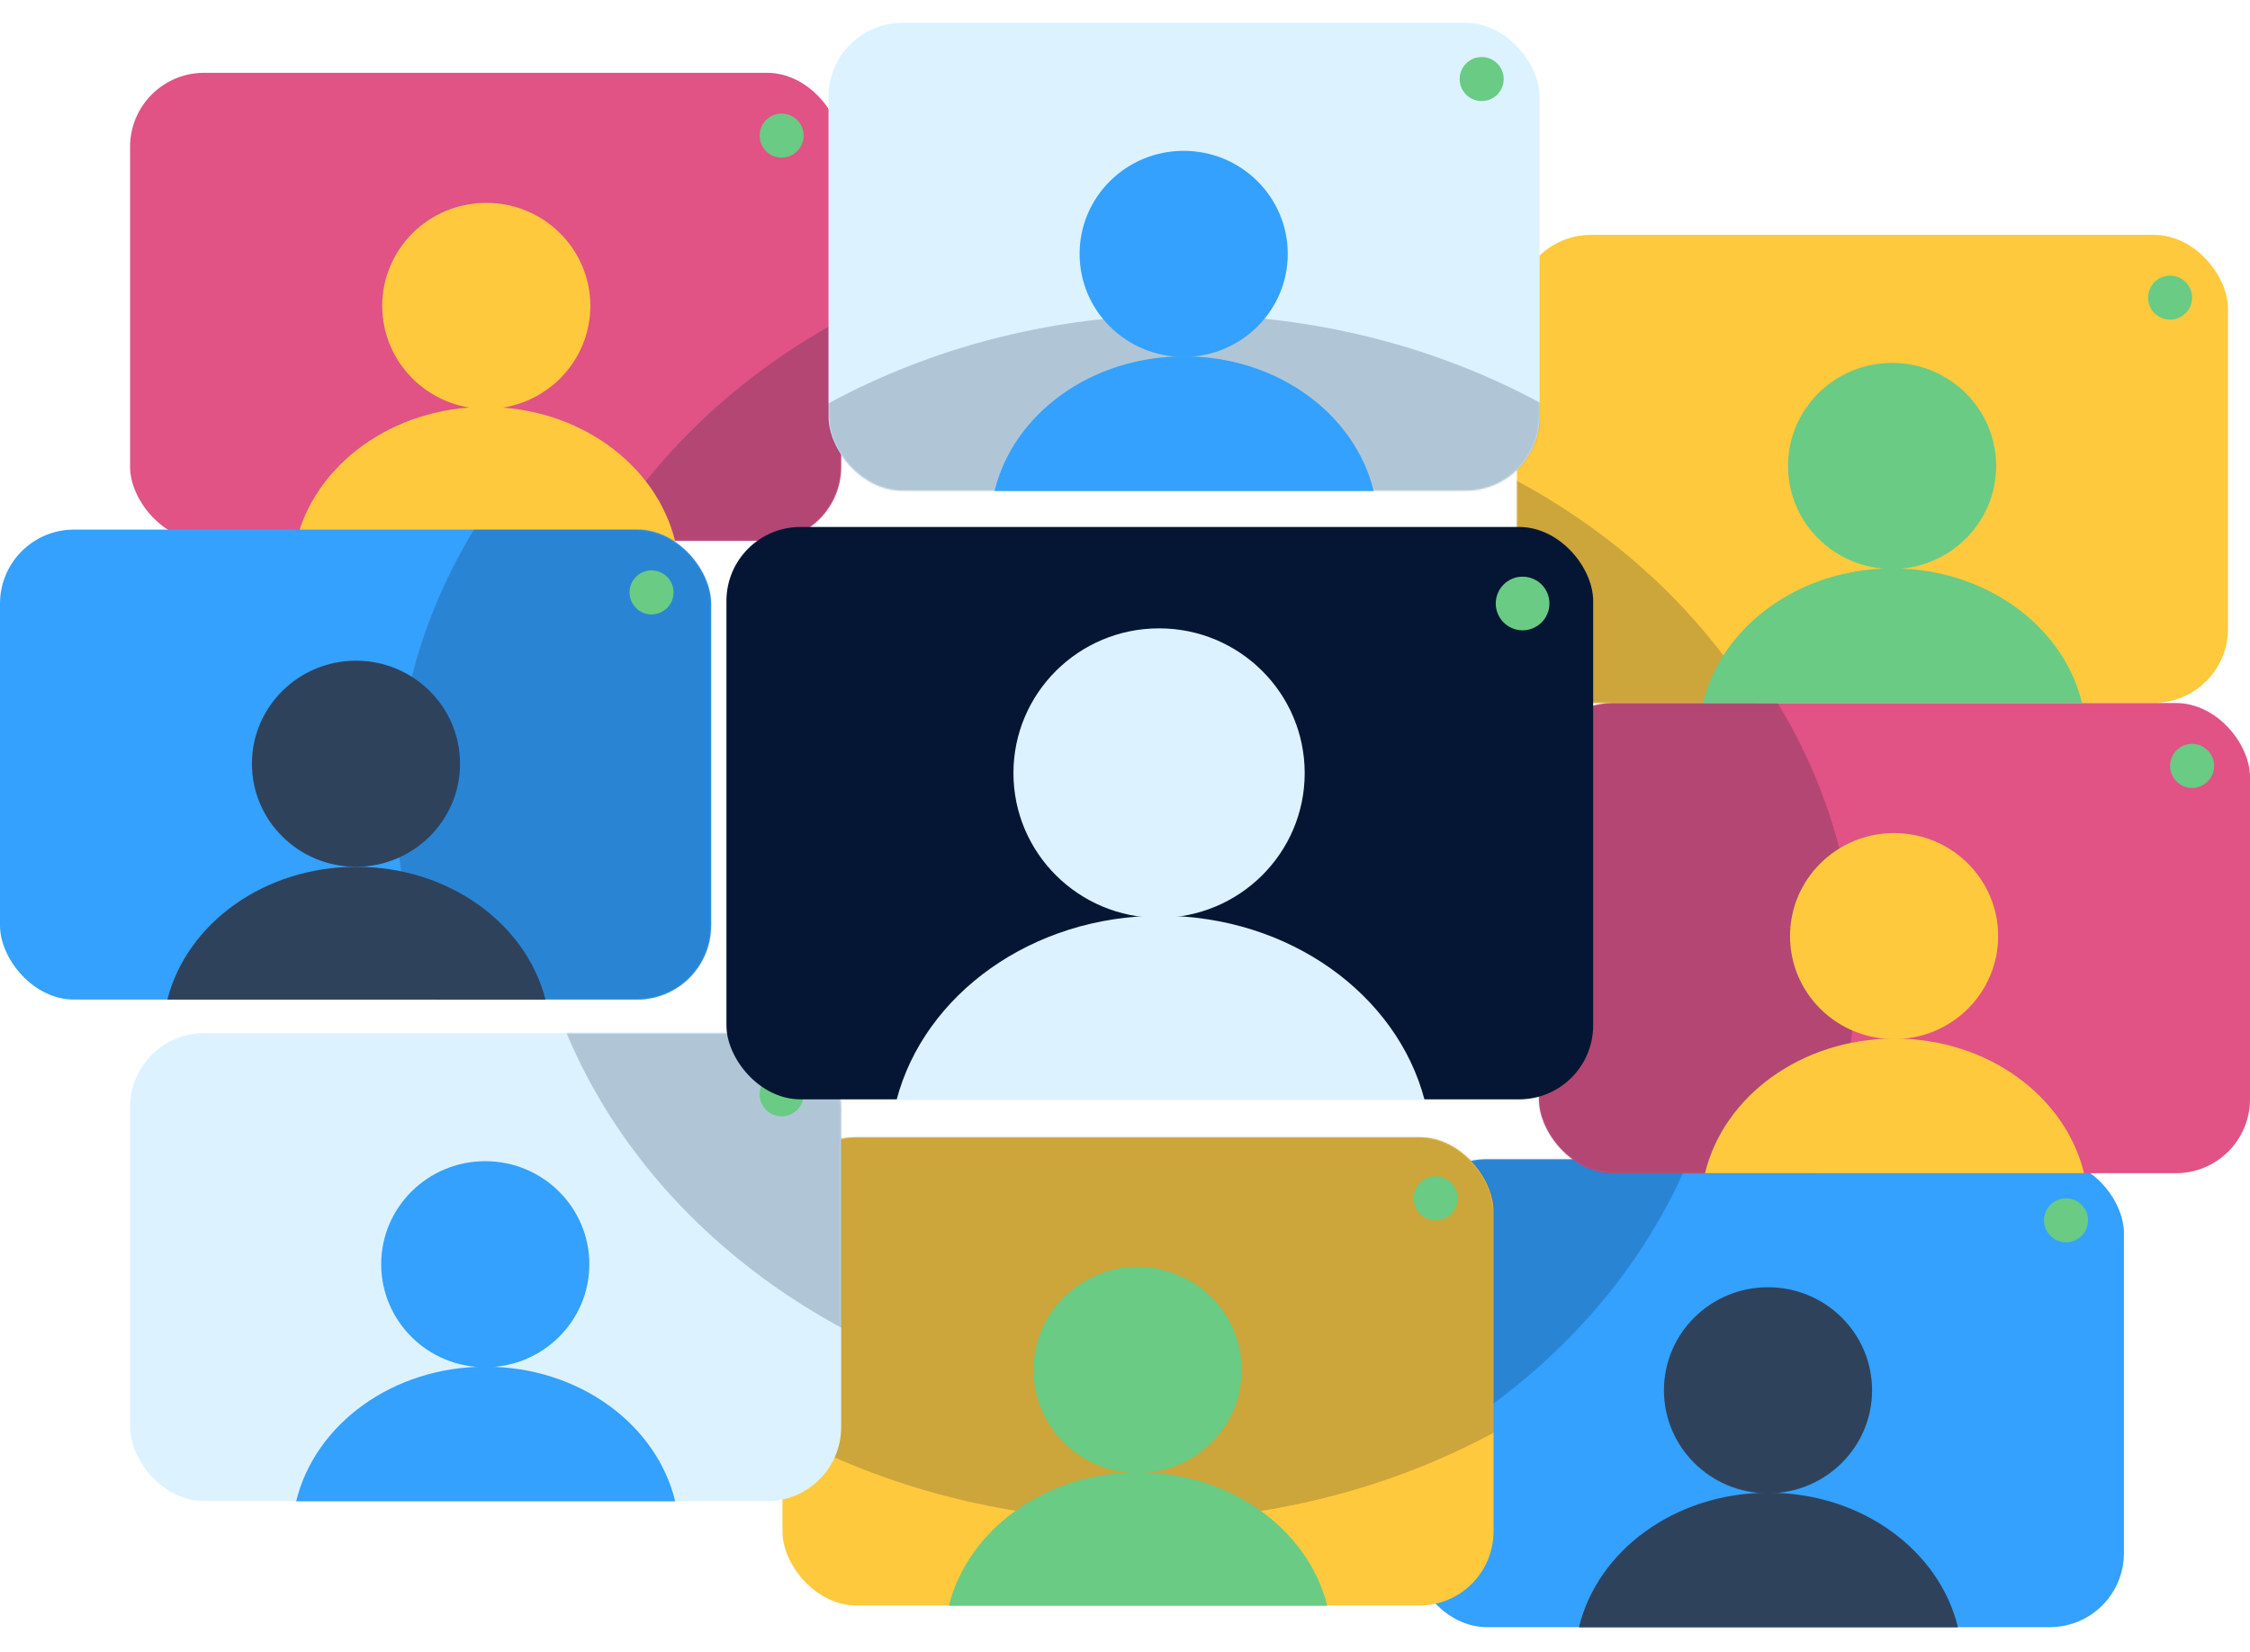 <svg fill="none" height="970" viewBox="0 0 1321 970" width="1321" xmlns="http://www.w3.org/2000/svg" xmlns:xlink="http://www.w3.org/1999/xlink"><mask id="a" height="276" maskUnits="userSpaceOnUse" width="419" x="890" y="137"><rect fill="#ffc93d" height="274.814" rx="43.472" width="417.488" x="890.588" y="137.926"/></mask><mask id="b" height="276" maskUnits="userSpaceOnUse" width="418" x="76" y="42"><rect fill="#e15285" height="274.814" rx="43.472" width="417.488" x="76.37" y="42.758"/></mask><mask id="c" height="276" maskUnits="userSpaceOnUse" width="418" x="829" y="680"><rect fill="#33a1fd" height="274.814" rx="43.472" width="417.488" x="829.492" y="680.738"/></mask><mask id="d" height="276" maskUnits="userSpaceOnUse" width="418" x="486" y="13"><rect fill="#dcf2ff" height="274.814" rx="43.472" width="417.488" x="486.416" y="13.384"/></mask><mask id="e" height="277" maskUnits="userSpaceOnUse" width="418" x="903" y="412"><rect fill="#e15285" height="276.106" rx="43.472" width="417.488" x="903.512" y="412.857"/></mask><mask id="f" height="276" maskUnits="userSpaceOnUse" width="418" x="0" y="311"><rect fill="#33a1fd" height="276" rx="43.472" width="417.488" y="311"/></mask><mask id="g" height="276" maskUnits="userSpaceOnUse" width="418" x="459" y="667"><rect fill="#ffc93d" height="275" rx="43.472" width="417.488" x="459.393" y="667.814"/></mask><mask id="h" height="276" maskUnits="userSpaceOnUse" width="418" x="76" y="606"><rect fill="#dcf2ff" height="274.814" rx="43.472" width="417.488" x="76.37" y="606.718"/></mask><path d="m0 0h1321v970h-1321z" fill="#fff"/><rect fill="#ffc93d" height="274.814" rx="43.472" width="417.488" x="890.588" y="137.926"/><g mask="url(#a)"><ellipse cx="682.323" cy="572.171" fill="#041633" fill-opacity=".2" rx="394.028" ry="341.363"/></g><circle cx="1274.08" cy="174.791" fill="#69cb84" r="12.927"/><rect fill="#e15285" height="274.814" rx="43.472" width="417.488" x="76.37" y="42.758"/><g mask="url(#b)"><ellipse cx="703.08" cy="477.002" fill="#041633" fill-opacity=".2" rx="394.028" ry="341.363"/></g><circle cx="458.907" cy="79.623" fill="#69cb84" r="12.927"/><rect fill="#33a1fd" height="274.814" rx="43.472" width="417.488" x="829.492" y="680.738"/><g mask="url(#c)"><ellipse cx="621.227" cy="564.397" fill="#041633" fill-opacity=".2" rx="394.028" ry="341.363"/></g><circle cx="1212.99" cy="716.646" fill="#69cb84" r="12.927"/><ellipse cx="285.505" cy="179.635" fill="#ffc93d" rx="61.096" ry="60.508"/><rect fill="#dcf2ff" height="274.814" rx="43.472" width="417.488" x="486.416" y="13.384"/><g mask="url(#d)"><ellipse cx="695.639" cy="526.148" fill="#041633" fill-opacity=".2" rx="394.028" ry="341.363"/></g><circle cx="869.911" cy="46.42" fill="#69cb84" r="12.927"/><path clip-rule="evenodd" d="m396.422 318.031h-222.534c10.902-45.169 56.577-79.062 111.267-79.062s100.365 33.893 111.267 79.062z" fill="#ffc93d" fill-rule="evenodd"/><rect fill="#e15285" height="276.106" rx="43.472" width="417.488" x="903.512" y="412.857"/><g mask="url(#e)"><ellipse cx="695.247" cy="572.48" fill="#041633" fill-opacity=".2" rx="394.028" ry="341.777"/></g><ellipse cx="1287.01" cy="449.767" fill="#69cb84" rx="12.927" ry="12.943"/><rect fill="#33a1fd" height="276" rx="43.472" width="417.488" y="311"/><g mask="url(#f)"><ellipse cx="626.71" cy="470.563" fill="#041633" fill-opacity=".2" rx="394.028" ry="341.646"/></g><ellipse cx="382.537" cy="347.896" fill="#69cb84" rx="12.927" ry="12.938"/><rect fill="#ffc93d" height="275" rx="43.472" width="417.488" x="459.393" y="667.814"/><g mask="url(#g)"><ellipse cx="668.616" cy="551.394" fill="#041633" fill-opacity=".2" rx="394.028" ry="341.594"/></g><ellipse cx="842.888" cy="703.746" fill="#69cb84" rx="12.927" ry="12.935"/><rect fill="#dcf2ff" height="274.814" rx="43.472" width="417.488" x="76.37" y="606.718"/><g mask="url(#h)"><ellipse cx="703.08" cy="490.377" fill="#041633" fill-opacity=".2" rx="394.028" ry="341.363"/></g><circle cx="458.907" cy="642.626" fill="#69cb84" r="12.927"/><rect fill="#041633" height="336.134" rx="43.472" width="508.87" x="426.496" y="309.464"/><circle cx="893.933" cy="354.399" fill="#69cb84" r="15.756"/><ellipse cx="209.01" cy="448.508" fill="#2f425c" rx="61.096" ry="60.508"/><ellipse cx="284.898" cy="742.421" fill="#33a1fd" rx="61.096" ry="60.508"/><ellipse cx="1112.04" cy="549.735" fill="#ffc93d" rx="61.096" ry="60.508"/><ellipse cx="1110.87" cy="273.629" fill="#69cb84" rx="61.096" ry="60.508"/><ellipse cx="694.945" cy="149.088" fill="#33a1fd" rx="61.096" ry="60.508"/><ellipse cx="1038.02" cy="816.441" fill="#2f425c" rx="61.096" ry="60.508"/><path clip-rule="evenodd" d="m396.422 881.65h-222.534c10.902-45.17 56.577-79.063 111.267-79.063 54.691 0 100.365 33.893 111.267 79.063z" fill="#33a1fd" fill-rule="evenodd"/><ellipse cx="667.922" cy="804.517" fill="#69cb84" rx="61.096" ry="60.508"/><ellipse cx="680.5" cy="454" fill="#dcf2ff" rx="85.5" ry="85"/><g clip-rule="evenodd" fill-rule="evenodd"><path d="m1223.56 688.963h-222.53c10.9-45.169 56.58-79.062 111.27-79.062s100.36 33.893 111.26 79.062z" fill="#ffc93d"/><path d="m1222.39 412.857h-222.534c10.904-45.169 56.574-79.062 111.264-79.062s100.37 33.893 111.27 79.062z" fill="#69cb84"/><path d="m806.468 288.316h-222.533c10.901-45.17 56.576-79.063 111.266-79.063 54.691 0 100.366 33.893 111.267 79.063z" fill="#33a1fd"/><path d="m1149.54 955.67h-222.529c10.901-45.17 56.576-79.063 111.269-79.063 54.69 0 100.36 33.893 111.26 79.063z" fill="#2f425c"/><path d="m526.372 646h310.039c-16.237-62.001-79.479-108.238-155.02-108.238-75.54 0-138.782 46.237-155.019 108.238z" fill="#dcf2ff"/><path d="m98.268 587h221.998c-11.363-44.629-56.745-77.984-110.999-77.984s-99.636 33.355-110.999 77.984z" fill="#2f425c"/><path d="m557.095 943h222.167c-11.222-44.796-56.695-78.317-111.084-78.317s-99.862 33.521-111.083 78.317z" fill="#69cb84"/></g></svg>